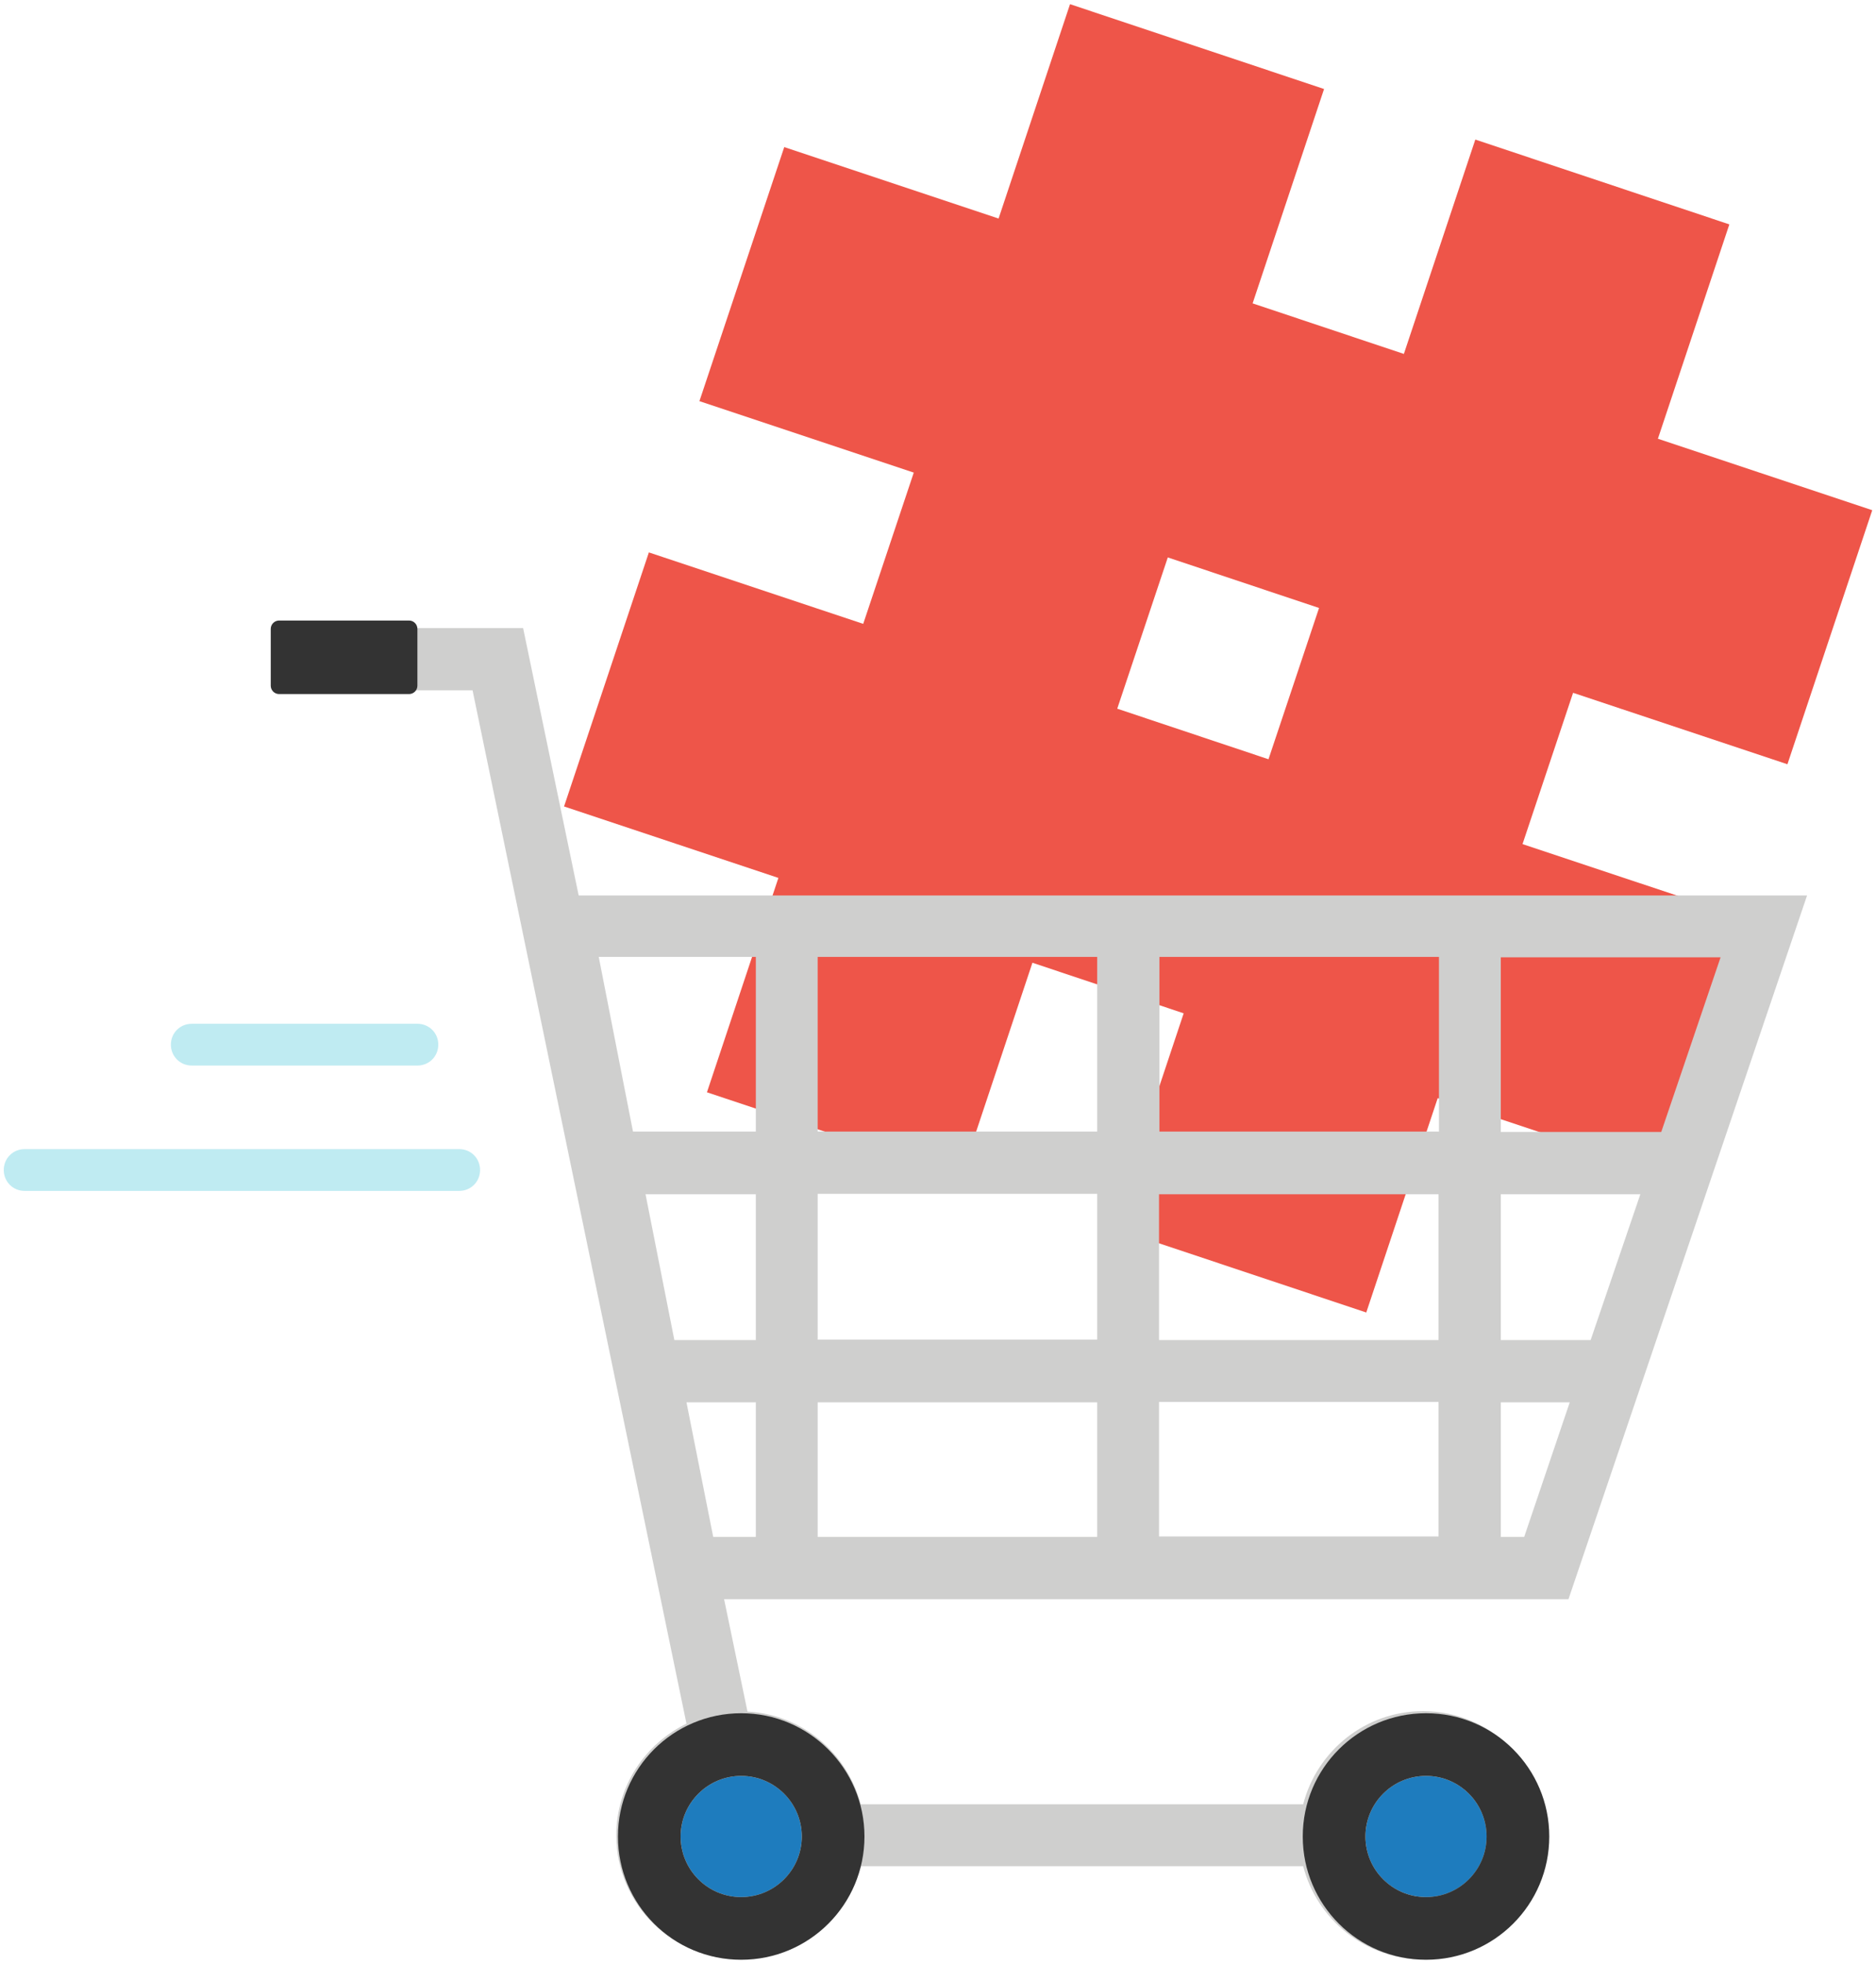 <?xml version="1.0" encoding="utf-8"?>
<!-- Generator: Adobe Illustrator 19.2.1, SVG Export Plug-In . SVG Version: 6.00 Build 0)  -->
<svg version="1.1" id="Layer_1" xmlns="http://www.w3.org/2000/svg" xmlns:xlink="http://www.w3.org/1999/xlink" x="0px" y="0px"
	 viewBox="0 0 449 470" style="enable-background:new 0 0 449 470;" xml:space="preserve">
<style type="text/css">
	.st0{fill:#EE5549;}
	.st1{fill:#CFCFCE;}
	.st2{fill:#1E7CBE;}
	.st3{fill:#333333;}
	.st4{opacity:0.3;fill:#2ABDD4;}
</style>
<g>
	<path class="st0" d="M427.8,182.9l20.3-60.8L396.8,105l17.1-51.3l-60.8-20.3L336,84.7l-36.2-12.1l17.1-51.3L256.1,1l-17.1,51.3
		l-51.3-17.1L167.4,96l51.3,17.1l-12.1,36.2l-51.3-17.1L135,193l51.3,17.1l-17.1,51.3l60.8,20.3l17.1-51.3l36.2,12.1l-17.1,51.3
		l60.8,20.3l17.1-51.3l51.3,17.1l20.3-60.8L364.4,202l12.1-36.2L427.8,182.9z M303.6,181.7l-36.2-12.1l12.1-36.2l36.2,12.1
		L303.6,181.7z"/>
	<g>
		<path class="st1" d="M162.4,439.1c0-8.2,6.7-14.9,14.9-14.9c8.2,0,14.9,6.7,14.9,14.9c0,8.2-6.7,14.9-14.9,14.9
			C169,454,162.4,447.4,162.4,439.1z M364.8,367.8h-5.6v-32.2h16.5L364.8,367.8z M411.8,229.1l-14.2,41.8h-38.4v-41.8H411.8z
			 M143.3,229h37.6v41.8h-29.4L143.3,229z M161.4,320.7l-6.9-34.9h26.4v34.9H161.4z M180.9,367.8h-10.2l-6.4-32.2h16.6V367.8z
			 M262.6,367.8h-66.9v-32.2h66.9V367.8z M344.3,335.5v32.2h-66.9v-32.2H344.3z M277.5,270.8V229h66.9v41.8H277.5L277.5,270.8z
			 M262.6,285.7v34.9h-66.9v-34.9H262.6z M195.7,270.8V229h66.9v41.8H195.7z M344.3,320.7h-66.9v-34.9h66.9V320.7z M380.7,320.7
			h-21.5v-34.9h33.4L380.7,320.7z M325.8,439.1c0-8.2,6.7-14.9,14.9-14.9c8.2,0,14.9,6.7,14.9,14.9c0,8.2-6.7,14.9-14.9,14.9
			C332.5,454,325.8,447.4,325.8,439.1z M125.2,150.3H82.7v14.9h30.4l51.2,247.3c-9.9,4.8-16.8,15-16.8,26.7
			c0,16.4,13.3,29.7,29.7,29.7c13.8,0,25.4-9.5,28.7-22.3h106c3.3,12.8,14.9,22.3,28.7,22.3c16.4,0,29.7-13.4,29.7-29.7
			c0-16.4-13.3-29.7-29.7-29.7c-13.8,0-25.4,9.5-28.7,22.3H206c-3.2-12.3-14-21.5-27.1-22.2l-5.6-26.9h202.1l57.1-168.4h-294
			L125.2,150.3L125.2,150.3z"/>
	</g>
	<g>
		<circle class="st2" cx="177.4" cy="439.5" r="14.5"/>
		<path class="st3" d="M177.4,425c8,0,14.5,6.5,14.5,14.5c0,8-6.5,14.5-14.5,14.5c-8,0-14.5-6.5-14.5-14.5
			C162.9,431.5,169.4,425,177.4,425 M177.4,410c-16.3,0-29.5,13.2-29.5,29.5c0,16.3,13.2,29.5,29.5,29.5s29.5-13.2,29.5-29.5
			C206.9,423.2,193.6,410,177.4,410L177.4,410z"/>
	</g>
	<g>
		<circle class="st2" cx="341.3" cy="439.5" r="14.5"/>
		<path class="st3" d="M341.3,425c8,0,14.5,6.5,14.5,14.5c0,8-6.5,14.5-14.5,14.5c-8,0-14.5-6.5-14.5-14.5
			C326.8,431.5,333.3,425,341.3,425 M341.3,410c-16.3,0-29.5,13.2-29.5,29.5c0,16.3,13.2,29.5,29.5,29.5c16.3,0,29.5-13.2,29.5-29.5
			C370.8,423.2,357.6,410,341.3,410L341.3,410z"/>
	</g>
	<path class="st3" d="M97.9,148.5H66.8c-1.1,0-2,0.9-2,2v13.6c0,1.1,0.9,2,2,2h31.1c1.1,0,2-0.9,2-2v-13.6
		C99.9,149.4,99,148.5,97.9,148.5z"/>
	<path class="st4" d="M99.9,255h-54c-2.8,0-5-2.2-5-5s2.2-5,5-5h54c2.8,0,5,2.2,5,5S102.7,255,99.9,255z"/>
	<path class="st4" d="M109.9,285H5.9c-2.8,0-5-2.2-5-5s2.2-5,5-5h104c2.8,0,5,2.2,5,5S112.7,285,109.9,285z"/>
</g>
</svg>
